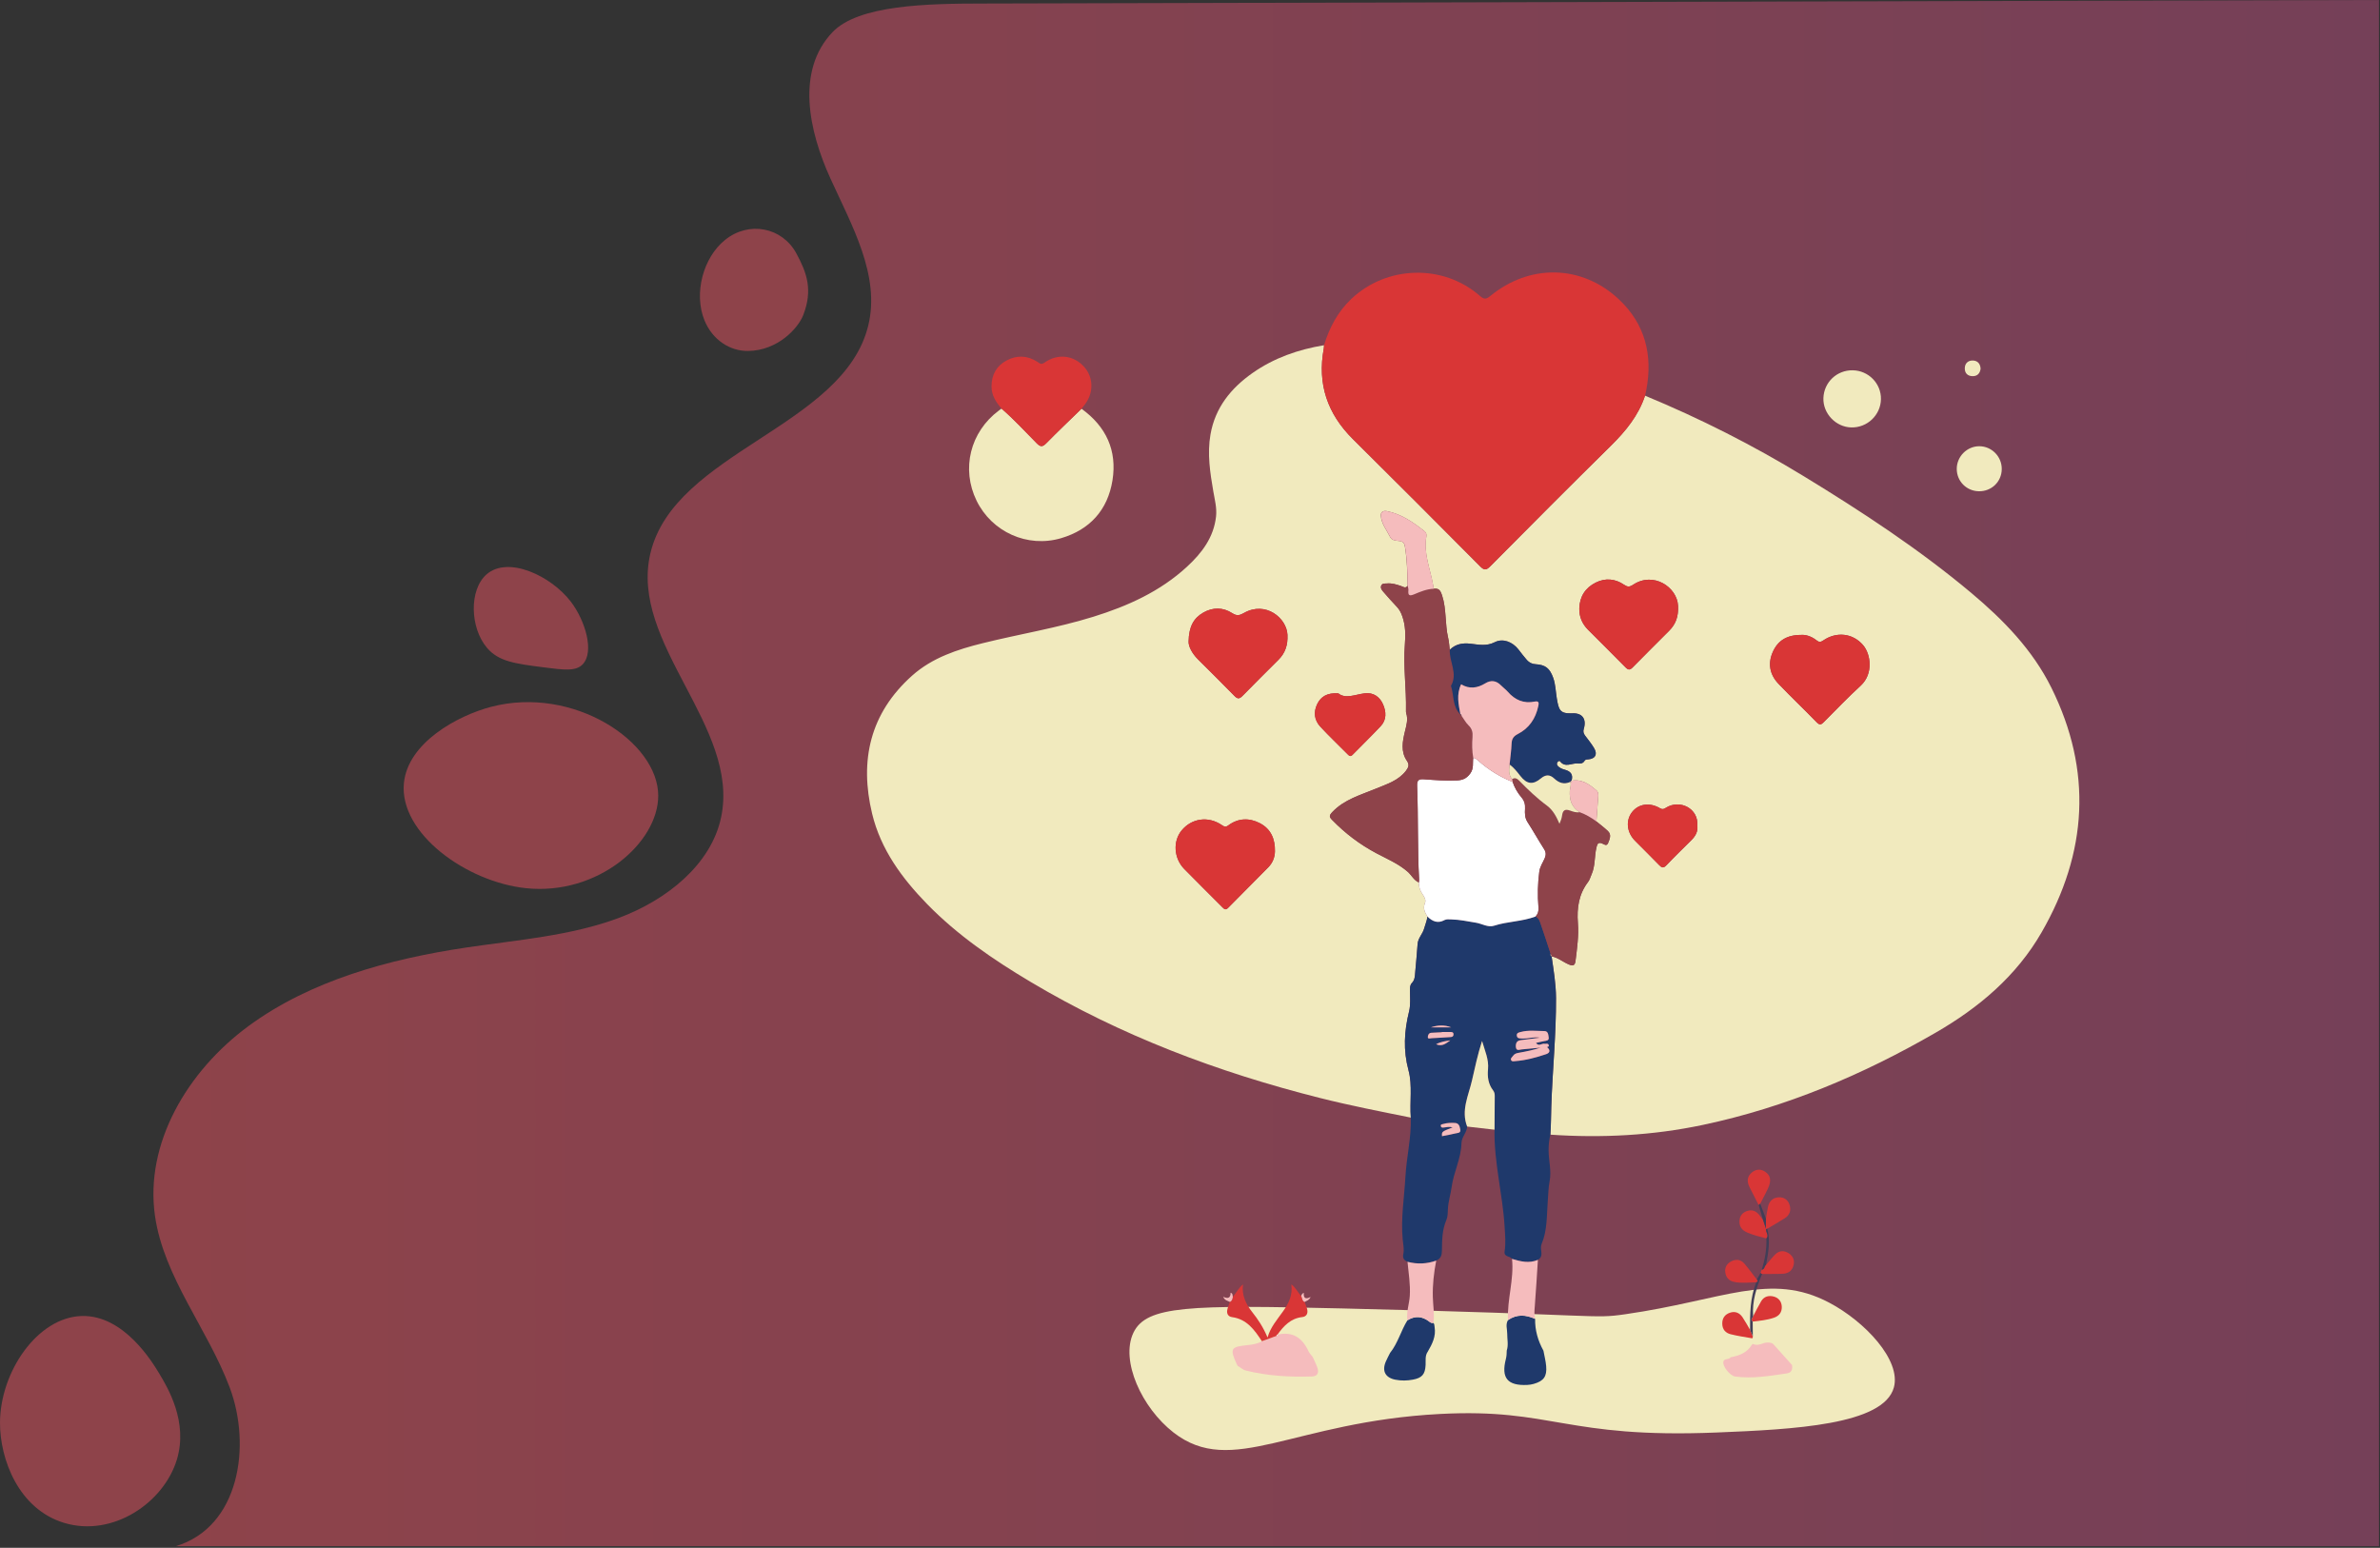 <svg width="958" height="623" viewBox="0 0 958 623" fill="none" xmlns="http://www.w3.org/2000/svg">
<rect x="0" y="0" width="958" height="623" fill="#333333" stroke="none"/>
<path d="M396.34 1.421C373 1.421 345.5 1.994 335.06 12.986C320.3 28.526 325.56 52.686 334.23 71.765C342.9 90.844 354.43 110.899 349.48 131.083C339.47 171.935 271.41 181.828 261.79 222.764C253.24 259.12 297.95 292.42 290.27 328.944C286.27 347.976 268.39 362.281 248.98 369.508C229.56 376.734 208.35 378.304 187.69 381.388C156.43 386.042 124.95 394.717 100.13 412.923C75.31 431.129 58.2 460.361 62.39 489.435C65.95 514.134 83.62 534.941 92.46 558.479C101.3 582.007 96.35 614.667 70.77 622.339H957.57V0L396.34 1.421Z" fill="url(#paint0_linear)"/>
<path d="M197.74 284.488C184.26 288.008 164.07 298.922 162.57 315.345C160.74 335.455 187.72 354.961 211.66 357.497C240.59 360.563 265 339.226 264.95 320.212C264.89 298.541 230.78 275.868 197.74 284.488Z" fill="#8E434A"/>
<path d="M218.7 268.594C227.13 269.681 231.82 270.285 234.58 267.359C239.32 262.334 235.59 249.831 229.83 242.251C221.81 231.709 204.54 223.683 195.9 231.151C188.75 237.328 189.15 252.664 196.03 260.764C200.71 266.272 207.3 267.117 218.7 268.594Z" fill="#8E434A"/>
<path d="M32.96 529.702C49.9 529.266 61.39 548.354 64.13 552.915C67.52 558.553 75.8 572.319 71.19 587.516C65.91 604.895 45.39 618.837 25.89 612.995C7.45 607.468 -0.06 587.265 0 572.644C0.07 552.162 15.07 530.167 32.96 529.702Z" fill="#8E434A"/>
<path d="M323.33 126.81C321.29 132.068 313.14 141.115 301.11 141.264C293.86 141.357 286.78 136.852 283.56 128.928C279.18 118.163 282.97 103.691 291.88 96.548C301.56 88.773 314.9 91.541 320.56 102.009C324.75 109.766 327.28 116.649 323.33 126.81Z" fill="#8E434A"/>
<g clip-path="url(#clip0)">
<path d="M654.162 529C640.566 530.952 645.933 529.14 540.6 526.664C478.694 525.216 461.431 525.478 456.213 536.464C450.911 547.637 459.57 566.657 472.372 576.597C495.919 594.879 520.335 572.225 579.651 569.133C625.108 566.76 629.886 579.073 690.969 576.597C721.913 575.345 758.28 573.561 762.339 558.399C765.266 547.441 750.668 531.914 736.305 524.338C712.524 511.783 693.812 523.32 654.162 529Z" fill="#F1EABE"/>
<path d="M567.887 449.845C555.637 447.379 543.377 444.988 531.258 441.933C490.308 431.61 451.145 416.869 414.768 395.177C399.787 386.246 385.442 376.455 373.201 363.909C363.046 353.493 354.527 341.909 351.057 327.55C345.877 306.101 350.216 287.044 367.16 271.938C375.249 264.726 385.33 261.419 395.635 258.869C410.429 255.206 425.503 252.778 440.092 248.247C453.95 243.94 466.967 238.083 477.768 228.134C483.744 222.622 488.55 216.363 489.485 207.89C489.859 204.461 488.971 201.191 488.401 197.884C487.091 190.261 485.894 182.638 487.241 174.894C489.121 164.085 495.47 156.238 504.195 150.119C512.836 144.056 522.58 140.674 532.941 138.956C532.913 139.395 532.932 139.843 532.848 140.282C530.192 154.547 534.288 166.57 544.574 176.753C561.715 193.727 578.744 210.804 595.745 227.909C597.353 229.535 598.157 229.656 599.85 227.947C615.962 211.701 632.103 195.493 648.393 179.434C654.34 173.567 659.502 167.299 662.167 159.265C684.311 168.429 705.632 179.219 726.084 191.7C749.49 205.984 772.41 221.006 793.46 238.643C806.393 249.48 818.138 261.531 825.713 276.796C842.302 310.24 840.264 343.198 821.785 375.278C811.639 392.906 796.537 405.602 779.181 415.635C749.799 432.619 718.808 445.726 685.471 452.779C665.197 457.067 644.69 458.122 624.042 456.712C624.332 452.947 624.294 449.154 624.416 445.389C624.902 430.816 626.398 416.299 626.324 401.697C626.296 396.017 625.351 390.515 624.547 384.956C627.118 385.442 629.101 387.189 631.439 388.189C633.028 388.871 633.908 388.768 634.16 386.806C634.796 381.734 635.516 376.633 635.123 371.541C634.656 365.469 635.469 359.911 639.257 354.96C639.883 354.137 640.135 353.044 640.575 352.082C642.193 348.56 641.707 344.646 642.623 340.993C642.932 339.77 643.25 338.948 644.699 339.433C645.606 339.742 646.681 340.891 647.327 339.246C647.925 337.714 648.729 335.986 647.233 334.547C645.784 333.146 644.138 331.941 642.576 330.652C642.819 327.401 643.053 324.159 643.296 320.908C643.371 319.927 643.437 318.89 642.632 318.19C639.752 315.686 636.732 313.491 632.561 314.275C633.3 311.791 632.243 310.445 629.84 309.81C628.83 309.539 627.801 309.156 627.053 308.334C626.66 307.904 626.548 307.39 626.838 306.867C627.072 306.438 627.698 306.111 627.923 306.41C629.971 309.147 632.589 307.092 634.927 307.306C636.021 307.409 637.115 307.39 637.751 306.297C638.144 305.625 638.695 305.7 639.331 305.644C642.174 305.391 643.128 303.598 641.613 301.085C640.566 299.347 639.275 297.75 638.05 296.124C637.433 295.302 637.134 294.527 637.47 293.434C638.677 289.473 636.984 286.922 632.795 287.109C627.895 287.333 627.399 285.745 626.632 281.149C626.165 278.365 626.146 275.516 625.173 272.816C623.808 269.014 622.069 267.575 618.085 267.351C616.645 267.276 615.485 266.678 614.597 265.669C613.372 264.277 612.268 262.783 611.118 261.325C608.799 258.373 604.946 256.823 601.673 258.485C598.307 260.204 595.09 259.457 591.836 259.093C588.61 258.728 585.87 259.252 583.541 261.55C583.345 259.98 583.289 258.373 582.924 256.841C581.577 251.18 582.297 245.248 580.455 239.615C579.81 237.644 579.137 236.672 577.07 236.98C576.986 236.457 576.911 235.934 576.827 235.411C575.705 228.928 572.89 222.687 574.143 215.868C574.265 215.186 574.059 214.364 573.488 213.906C568.888 210.253 564.109 206.881 558.19 205.722C556.983 205.489 555.721 205.956 555.814 207.507C556.011 210.832 558.18 213.373 559.583 216.204C560.294 217.633 561.996 217.587 563.342 217.773C564.876 217.979 565.297 218.689 565.53 220.146C566.372 225.331 566.503 230.544 566.578 235.775C565.764 236.98 564.81 236.168 563.969 235.878C562.117 235.243 560.275 234.664 558.274 234.841C557.404 234.916 556.385 234.682 555.964 235.719C555.581 236.663 556.188 237.476 556.75 238.12C558.536 240.194 560.359 242.24 562.248 244.23C563.314 245.341 563.931 246.575 564.455 248.051C565.774 251.815 565.802 255.524 565.484 259.476C564.782 268.304 566.129 277.141 565.933 285.988C565.923 286.343 565.923 286.717 566.026 287.044C566.858 289.622 566.092 291.995 565.484 294.527C564.558 298.404 563.744 302.523 566.307 306.232C567.354 307.755 566.999 308.848 565.923 310.24C562.865 314.21 558.349 315.555 554.038 317.349C547.81 319.946 541.152 321.693 536.251 326.887C534.97 328.251 535.008 328.802 536.177 329.998C541.451 335.435 547.38 339.919 554.103 343.478C558.367 345.739 562.875 347.607 566.615 350.877C568.196 352.26 569.093 354.315 571.113 355.193C571.113 356.903 571.553 358.444 572.563 359.873C573.32 360.948 574.115 362.246 573.563 363.545C572.666 365.665 573.573 367.272 574.583 368.935C574.358 370.607 573.675 372.158 573.236 373.765C572.628 375.988 570.758 377.595 570.608 380.015C570.374 383.798 569.944 387.572 569.645 391.356C569.523 392.869 569.486 394.429 568.383 395.578C567.532 396.466 567.541 397.409 567.532 398.493C567.504 401.37 567.859 404.378 567.176 407.116C565.203 415.056 564.773 422.754 566.952 430.844C568.607 436.944 567.382 443.502 567.887 449.845ZM635.703 244.902C635.638 248.293 636.881 251.143 639.238 253.506C644.241 258.542 649.309 263.511 654.275 268.584C655.397 269.733 656.061 269.789 657.211 268.603C662.046 263.652 666.993 258.812 671.865 253.899C674.623 251.124 675.652 248.013 675.456 243.875C675.1 236.28 665.487 229.909 657.314 235.383C655.902 236.326 655.06 236.27 653.704 235.346C650.141 232.917 646.176 232.571 642.333 234.486C638.134 236.569 635.834 240.119 635.703 244.902ZM724.924 255.561C719.154 255.561 715.554 257.925 713.553 262.493C711.486 267.192 712.403 271.611 715.891 275.254C720.912 280.514 726.196 285.512 731.255 290.734C732.527 292.042 733.144 291.621 734.182 290.584C739.054 285.671 743.851 280.673 748.948 276.002C754.138 271.247 753.062 263.278 749.892 259.625C745.806 254.898 739.297 254.067 733.845 257.813C732.751 258.57 732.153 258.486 731.171 257.719C729.17 256.131 726.823 255.384 724.924 255.561ZM478.432 258.224C478.357 260.083 479.751 262.942 482.182 265.361C487.073 270.247 492.01 275.086 496.826 280.047C498.107 281.364 498.855 281.429 500.174 280.065C504.924 275.161 509.815 270.406 514.622 265.557C517.362 262.792 518.409 259.672 518.241 255.543C517.951 248.77 509.479 241.782 500.744 246.705C498.949 247.714 497.883 248.004 495.984 246.78C492.319 244.426 488.251 244.351 484.379 246.556C480.527 248.761 478.544 252.133 478.432 258.224ZM513.191 342.684C513.294 337.78 511.62 333.688 507.159 331.362C502.839 329.11 498.407 329.26 494.395 332.249C493.198 333.137 492.599 332.623 491.674 332.006C486.268 328.41 479.694 329.353 475.645 334.249C472.064 338.574 472.447 345.431 476.693 349.784C481.77 354.988 486.979 360.06 492.094 365.236C492.899 366.048 493.413 366.385 494.395 365.376C499.725 359.929 505.168 354.577 510.498 349.13C512.209 347.374 513.144 345.179 513.191 342.684ZM538.683 279.066C534.25 278.814 531.707 280.308 530.21 283.391C528.621 286.67 529.042 289.884 531.473 292.509C535.017 296.339 538.823 299.936 542.498 303.644C543.134 304.289 543.63 304.644 544.443 303.813C548.212 299.945 552.102 296.199 555.796 292.257C558.199 289.688 558.003 286.493 556.731 283.55C555.403 280.458 552.803 278.627 549.325 279.066C545.425 279.552 541.591 281.439 538.683 279.066ZM683.189 332.315C683.816 325.495 676.194 321.534 670.509 325.168C669.695 325.691 669.171 325.887 668.199 325.318C664.028 322.861 659.568 323.533 656.968 326.84C654.322 330.194 654.761 334.968 658.09 338.368C661.316 341.657 664.636 344.852 667.825 348.168C668.891 349.28 669.545 349.551 670.761 348.28C674.053 344.814 677.494 341.489 680.879 338.116C682.516 336.472 683.535 334.594 683.189 332.315Z" fill="#F1EABE"/>
<path d="M662.167 159.265C659.502 167.299 654.35 173.568 648.393 179.434C632.093 195.493 615.953 211.701 599.85 227.947C598.157 229.656 597.353 229.526 595.745 227.91C578.744 210.804 561.715 193.727 544.574 176.753C534.297 166.57 530.192 154.547 532.847 140.282C532.932 139.853 532.913 139.404 532.941 138.956C535.11 131.912 538.412 125.587 543.845 120.403C558.105 106.791 580.932 106.137 595.726 119.141C597.344 120.561 598.223 120.496 599.812 119.188C615.719 106.109 636.675 106.464 651.628 120.477C662.158 130.352 665.356 142.851 662.672 156.93C662.532 157.705 662.345 158.48 662.167 159.265Z" fill="#D93636"/>
<path d="M624.556 384.957C625.361 390.515 626.305 396.017 626.333 401.697C626.408 416.299 624.912 430.816 624.425 445.39C624.294 449.154 624.341 452.947 624.051 456.712C623.546 458.805 623.331 460.878 623.341 463.083C623.359 467.24 624.584 471.267 623.733 475.583C623.247 478.068 623.21 480.936 623.004 483.57C622.564 489.287 622.854 495.191 620.545 500.666C620.152 501.591 620.245 502.59 620.386 503.552C620.601 505.01 620.479 506.29 619.039 507.102C615.504 508.625 612.063 507.756 608.622 506.719C607.845 505.495 605.274 506.028 605.639 503.674C606.162 500.329 605.835 496.985 605.629 493.631C604.844 480.599 601.346 467.848 601.571 454.703C601.599 450.182 601.617 445.66 601.664 441.148C601.674 440.317 601.524 439.56 601.019 438.897C599.046 436.347 598.672 433.413 598.962 430.34C599.336 426.453 597.737 423.044 596.558 418.989C594.763 424.557 593.687 429.742 592.5 434.899C591.097 440.989 588.03 446.922 590.564 453.433C590.461 455.881 588.329 457.59 588.273 460.112C588.151 466.259 585.112 471.771 584.308 477.843C583.925 480.711 582.952 483.589 582.821 486.597C582.756 488.091 582.774 489.708 582.204 491.034C580.502 494.976 580.446 499.134 580.409 503.263C580.39 505.225 579.988 506.635 578.099 507.392C574.302 508.756 570.449 508.896 566.541 507.878C565.166 507.261 564.493 506.467 564.867 504.739C565.269 502.852 564.811 500.881 564.623 498.947C563.801 490.446 565.25 482.038 565.718 473.593C566.166 465.652 568.13 457.842 567.878 449.846C567.373 443.502 568.598 436.935 566.961 430.835C564.782 422.745 565.213 415.047 567.186 407.106C567.868 404.369 567.513 401.37 567.541 398.484C567.55 397.4 567.532 396.456 568.392 395.569C569.496 394.429 569.533 392.86 569.655 391.346C569.954 387.563 570.384 383.789 570.618 380.005C570.767 377.586 572.638 375.979 573.245 373.756C573.685 372.149 574.368 370.607 574.592 368.926C576.593 370.869 578.735 371.841 581.503 370.308C582.204 369.916 583.242 370.047 584.121 370.066C587.506 370.122 590.798 370.86 594.118 371.392C596.549 371.784 598.98 373.391 601.356 372.616C606.845 370.832 612.727 370.953 618.132 368.879C619.469 369.524 619.815 370.888 620.236 372.083C621.62 376.007 622.873 379.987 624.173 383.938C624.098 384.359 624.135 384.742 624.575 384.957H624.556ZM619.806 417.681C617.328 417.999 614.7 418.317 612.072 418.69C610.539 418.905 610.062 419.933 610.165 421.362C610.295 423.184 611.558 422.502 612.53 422.408C615.055 422.184 617.59 421.932 620.114 421.689C617.206 422.651 614.279 423.249 611.324 423.772C610.408 423.931 609.594 424.165 609.061 424.959C608.678 425.519 607.883 426.005 608.276 426.771C608.594 427.388 609.388 427.154 609.978 427.117C614.242 426.79 618.347 425.669 622.368 424.314C624.033 423.754 624.079 422.558 622.667 421.446C622.63 421.418 622.555 421.446 622.499 421.446C623.135 421.456 623.64 421.194 623.341 420.531C623.023 419.83 622.256 420.26 621.685 420.138C620.601 419.905 619.357 421.381 618.272 419.783C619.469 419.522 620.545 419.251 621.629 419.055C622.518 418.896 623.556 418.868 623.378 417.597C623.228 416.495 623.172 415.028 621.639 415.019C618.469 415 615.261 414.561 612.119 415.393C611.399 415.589 610.426 415.71 610.548 416.831C610.679 418.027 611.586 417.952 612.521 418.018C614.999 418.176 617.421 417.196 619.806 417.681ZM584.72 453.779C580.324 455.507 580.324 455.507 580.455 457.319C582.279 456.955 584.112 456.656 585.898 456.198C586.721 455.993 588.077 456.133 587.796 454.601C587.572 453.386 587.282 452.088 585.683 452.004C584.093 451.91 582.494 451.948 580.951 452.415C580.502 452.545 579.763 452.489 579.997 453.321C580.193 454.012 580.764 453.872 581.297 453.816C582.326 453.704 583.364 453.377 584.72 453.779ZM580.362 415.393C580.362 415.43 580.362 415.458 580.362 415.495C578.94 415.561 577.528 415.617 576.107 415.71C575.069 415.776 574.742 416.729 574.723 417.401C574.695 418.345 575.658 417.915 576.172 417.887C578.744 417.775 581.306 417.579 583.869 417.429C584.57 417.382 585.056 417.168 585.056 416.345C585.056 415.458 584.476 415.383 583.812 415.393C582.672 415.393 581.521 415.393 580.362 415.393ZM584.168 413.534C581.381 412.441 578.66 412.618 575.929 413.534C578.669 413.534 581.419 413.534 584.168 413.534ZM583.775 418.756C581.905 419.036 579.978 419.279 578.061 420.316C580.558 421.399 582.101 419.933 583.775 418.756Z" fill="#1F396B"/>
<path d="M435.322 164.525C445.225 171.653 449.723 181.303 447.797 193.344C445.88 205.274 438.689 213.215 427.112 216.625C413.524 220.632 399.226 214.084 393.101 201.547C386.836 188.73 390.511 173.848 402.059 165.244C402.415 164.982 402.78 164.721 403.135 164.459C408.138 168.794 412.627 173.67 417.265 178.379C418.817 179.957 419.631 179.967 421.155 178.416C425.784 173.698 430.581 169.149 435.322 164.525Z" fill="#F1EABE"/>
<path d="M435.322 164.525C430.581 169.139 425.784 173.698 421.146 178.416C419.621 179.967 418.798 179.957 417.256 178.379C412.617 173.67 408.129 168.794 403.126 164.459C400.9 161.862 399.095 159.134 399.114 155.482C399.142 150.783 401.143 147.223 405.22 145.065C409.354 142.87 413.59 143.066 417.573 145.645C418.546 146.28 419.088 146.906 420.444 145.953C425.821 142.141 432.302 142.973 436.482 147.756C440.381 152.221 440.241 158.705 436.145 163.497C435.846 163.824 435.594 164.179 435.322 164.525Z" fill="#D93636"/>
<path d="M528.406 546.208C529.042 547.656 529.771 549.076 530.295 550.561C531.015 552.644 530.229 553.971 528.078 554.045C519.101 554.335 510.189 553.812 501.427 551.645C500.146 551.327 499.351 550.337 498.229 549.842C498.098 549.608 497.939 549.393 497.836 549.15C494.947 542.816 495.386 542.088 502.119 541.425C504.13 541.228 506.159 540.92 507.964 539.846C509.937 539.126 511.91 538.416 513.883 537.697C514.005 537.52 514.135 537.351 514.257 537.174L514.22 537.202C520.317 535.801 524.207 538.482 526.694 543.872C527.087 544.732 527.826 545.432 528.406 546.208Z" fill="#F5BCBD"/>
<path d="M745.768 149.045C752.137 149.148 757.242 154.379 757.121 160.676C756.999 167.084 751.622 172.194 745.179 172.045C738.942 171.895 733.752 166.43 733.958 160.227C734.182 153.856 739.372 148.933 745.768 149.045Z" fill="#F1EABE"/>
<path d="M621.264 543.657C621.648 545.731 622.19 547.796 622.368 549.888C622.723 554.045 621.377 555.876 617.356 557.026C616.514 557.268 615.635 557.399 614.765 557.446C606.807 557.82 604.18 554.653 606.143 547.02C606.433 545.881 606.489 544.76 606.499 543.62C607.247 541.359 606.667 539.061 606.686 536.782C606.695 534.969 605.928 533.092 607.013 531.345C610.548 528.897 614.204 529.187 617.917 530.868C617.823 535.436 619.067 539.668 621.264 543.657Z" fill="#1F396B"/>
<path d="M574.704 544.05C573.535 545.703 573.928 547.618 573.834 549.44C573.647 553.177 572.385 554.634 568.71 555.316C566.344 555.764 564.015 555.802 561.64 555.335C557.675 554.55 556.188 551.869 557.797 548.095C558.311 546.889 558.947 545.731 559.536 544.554C562.688 540.621 563.894 535.66 566.512 531.447C569.561 529.541 572.497 529.756 575.303 531.961C575.808 532.363 576.312 532.652 576.986 532.475C577.425 532.97 577.36 533.596 577.463 534.194C578.071 537.912 576.481 541.004 574.704 544.05Z" fill="#1F396B"/>
<path d="M721.315 549.412C721.595 551.103 721.221 552.513 719.304 552.794C712.384 553.803 705.473 555.017 698.441 554.064C696.403 553.793 693.289 549.963 693.691 548.067C693.99 546.637 695.954 547.441 696.618 546.31C700.031 545.666 703.164 544.545 705.099 541.359C705.212 541.163 705.586 540.901 705.679 540.958C707.764 542.051 709.56 540.304 711.533 540.378C712.421 540.416 713.244 540.397 713.927 541.172C716.368 543.947 718.855 546.675 721.315 549.412Z" fill="#F5BCBD"/>
<path d="M805.748 188.813C805.701 193.895 801.661 197.81 796.537 197.735C791.562 197.66 787.644 193.709 787.634 188.748C787.625 183.741 791.768 179.593 796.733 179.612C801.727 179.64 805.795 183.778 805.748 188.813Z" fill="#F1EABE"/>
<path d="M513.864 537.697C511.891 538.416 509.918 539.126 507.945 539.846C504.981 535.343 501.923 530.971 495.938 530.158C494.367 529.943 493.703 528.776 494.002 527.253C494.217 526.15 494.694 525.095 495.059 524.02C495.966 523.628 496.097 522.787 496.246 521.956C497.687 520.349 498.603 518.303 500.37 516.967L500.333 516.93C499.762 521.283 501.446 524.843 504.073 528.159C506.374 531.064 508.441 534.138 510.217 538.36C512.424 530.261 521.056 526.048 519.784 516.967C521.523 518.266 522.393 520.162 523.739 521.648C524.226 522.423 524.029 523.609 525.133 524.039C525.488 525.029 525.928 526.001 526.171 527.019C526.563 528.673 525.871 529.953 524.198 530.13C519.513 530.644 516.735 533.708 514.201 537.183L514.238 537.155C513.967 537.239 513.771 537.37 513.864 537.697Z" fill="#D93636"/>
<path d="M617.907 530.859C614.195 529.177 610.539 528.888 607.004 531.335C606.592 523.068 609.482 515.015 608.622 506.719C612.063 507.756 615.504 508.634 619.039 507.102C618.637 513.287 618.281 519.48 617.795 525.655C617.655 527.412 617.477 529.131 617.907 530.859Z" fill="#F5BCBD"/>
<path d="M576.976 532.466C576.313 532.643 575.798 532.354 575.293 531.952C572.488 529.747 569.552 529.532 566.503 531.438C566.017 528.047 567.279 524.833 567.476 521.526C567.747 516.967 566.98 512.427 566.55 507.887C570.449 508.905 574.302 508.775 578.108 507.401C577.164 512.24 576.612 517.164 576.743 522.05C576.827 525.515 577.481 528.972 576.976 532.466Z" fill="#F5BCBD"/>
<path d="M706.914 516.136C704.005 516.192 701.106 516.584 698.179 516.014C695.888 515.566 694.757 514.183 694.458 512.119C694.186 510.204 695.093 508.634 696.805 507.728C698.722 506.719 700.648 506.887 702.107 508.578C703.884 510.652 705.483 512.866 707.166 515.024C707.736 515.538 707.68 515.912 706.914 516.136Z" fill="#D93636"/>
<path d="M705.548 537.865C705.52 538.183 705.595 538.725 705.165 538.659C702.313 538.174 699.432 537.744 696.627 537.043C694.588 536.539 693.307 535.165 693.251 532.867C693.195 530.616 694.252 529.121 696.272 528.402C698.348 527.664 700.143 528.355 701.368 530.149C702.49 531.812 703.444 533.587 704.463 535.315C704.828 536.165 705.193 537.015 705.548 537.865Z" fill="#D93636"/>
<path d="M710.991 498.48C708.344 497.77 705.679 497.153 703.163 496.042C701.069 495.117 700.003 493.613 700.19 491.249C700.367 489.072 701.686 487.849 703.594 487.335C705.744 486.756 707.353 487.83 708.559 489.577C708.905 490.081 709.289 490.567 709.653 491.044C710.027 492.174 710.411 493.323 710.794 494.472L710.897 494.64C710.579 495.939 712.234 497.181 710.991 498.48Z" fill="#D93636"/>
<path d="M705.66 529.803C706.736 527.776 707.755 525.711 708.915 523.74C710.065 521.788 712.001 521.339 714.011 521.881C715.975 522.414 717.144 523.927 717.209 525.992C717.275 528.168 716.171 529.672 714.067 530.392C711.28 531.345 708.382 531.616 705.483 531.952C704.435 531.139 705.473 530.504 705.66 529.803Z" fill="#D93636"/>
<path d="M710.832 490.558C711.094 488.988 711.299 487.419 711.627 485.868C712.113 483.533 713.544 482.057 715.966 481.926C718.023 481.814 719.631 482.897 720.286 484.813C721.043 487.017 720.501 489.044 718.406 490.362C716.087 491.81 713.721 493.174 711.374 494.575C711.243 494.659 711.084 494.687 710.907 494.659L710.804 494.491C710.813 493.183 710.822 491.866 710.832 490.558Z" fill="#D93636"/>
<path d="M707.905 485.055C706.708 482.701 705.511 480.356 704.305 478.002C703.126 475.713 703.108 473.546 705.268 471.846C706.97 470.51 708.84 470.454 710.654 471.734C712.674 473.172 713.067 475.162 711.748 478.124C710.776 480.291 709.607 482.365 708.531 484.485C708.316 484.672 708.111 484.868 707.905 485.055Z" fill="#D93636"/>
<path d="M708.69 512.278C708.84 511.867 708.98 511.456 709.13 511.045C710.364 511.007 710.112 509.615 710.86 509.139C712.001 507.812 713.104 506.439 714.301 505.169C715.788 503.59 717.583 503.132 719.566 504.197C721.464 505.225 722.427 506.878 722.006 509.017C721.567 511.241 720.024 512.567 717.752 512.689C714.937 512.838 712.113 512.764 709.289 512.792C709.008 512.698 708.69 512.679 708.69 512.278Z" fill="#D93636"/>
<path d="M797.229 148.41C796.986 150.278 795.948 151.455 793.956 151.408C791.973 151.362 790.832 150.166 790.87 148.204C790.907 146.233 792.198 145.065 794.096 145.112C795.994 145.159 797.117 146.354 797.229 148.41Z" fill="#F1EABE"/>
<path d="M708.69 512.278C708.69 512.68 709.008 512.698 709.279 512.782C707.016 518.229 705.23 523.787 705.66 529.813C705.473 530.513 704.435 531.149 705.492 531.952C705.511 533.923 705.529 535.904 705.548 537.875C705.183 537.025 704.828 536.174 704.463 535.324C704.37 528.813 704.473 522.33 706.913 516.145C707.671 515.921 707.727 515.538 707.156 515.024C707.671 514.109 708.176 513.193 708.69 512.278Z" fill="#413E57"/>
<path d="M710.86 509.139C710.112 509.615 710.364 511.007 709.13 511.045C710.439 506.962 711.178 502.786 711 498.489C712.244 497.181 710.579 495.948 710.916 494.659C711.093 494.687 711.252 494.659 711.383 494.575C712.655 499.479 711.776 504.309 710.86 509.139Z" fill="#413E57"/>
<path d="M707.905 485.055C708.111 484.869 708.316 484.672 708.522 484.486C709.298 486.513 710.065 488.531 710.841 490.558C710.832 491.866 710.822 493.174 710.813 494.481C710.43 493.332 710.046 492.183 709.672 491.053C709.083 489.063 708.494 487.064 707.905 485.055Z" fill="#413E57"/>
<path d="M496.246 521.965C496.097 522.797 495.966 523.638 495.059 524.03C494.161 523.563 493.001 523.479 492.347 521.956C494.329 522.9 495.395 522.386 495.33 520.331C496.368 520.676 496.022 521.452 496.246 521.965Z" fill="#F5BCBD"/>
<path d="M525.142 524.049C524.048 523.619 524.244 522.442 523.749 521.657C523.917 521.162 524.085 520.676 524.815 520.349C524.665 522.208 525.226 523.245 527.555 522.031C526.9 523.469 525.881 523.572 525.142 524.049Z" fill="#F5BCBD"/>
<path d="M500.37 516.978C500.427 516.912 500.474 516.846 500.53 516.781C500.464 516.837 500.398 516.893 500.333 516.94C500.333 516.94 500.37 516.978 500.37 516.978Z" fill="#D94521"/>
<path d="M618.122 368.888C612.717 370.962 606.835 370.841 601.346 372.625C598.962 373.401 596.539 371.794 594.108 371.401C590.788 370.869 587.497 370.131 584.112 370.075C583.233 370.065 582.204 369.935 581.493 370.318C578.725 371.84 576.584 370.878 574.583 368.935C573.573 367.272 572.666 365.665 573.563 363.545C574.115 362.246 573.32 360.948 572.563 359.873C571.562 358.444 571.113 356.903 571.113 355.193C571.151 354.838 571.244 354.492 571.225 354.138C570.524 341.563 570.907 328.961 570.421 316.377C570.328 314.042 570.982 313.5 573.189 313.659C577.612 313.977 582.036 314.341 586.487 314.117C588.694 314.005 590.311 313.369 591.78 311.361C593.323 309.25 592.715 307.157 593.005 305.046C593.865 305.092 594.435 305.662 595.034 306.185C599.158 309.819 603.74 312.706 608.865 314.733C609.65 317.022 610.847 319.115 612.399 320.927C613.596 322.319 613.97 323.758 613.858 325.533C613.746 327.364 613.746 329.185 614.859 330.895C617.169 334.463 619.235 338.181 621.517 341.75C622.34 343.03 622.34 344.104 621.779 345.449C621.031 347.224 619.871 348.775 619.6 350.812C618.964 355.576 618.871 360.359 619.254 365.114C619.394 366.693 619.095 367.814 618.122 368.888Z" fill="white"/>
<path d="M593.014 305.064C592.724 307.176 593.332 309.268 591.789 311.38C590.321 313.388 588.694 314.023 586.496 314.135C582.054 314.36 577.622 313.995 573.198 313.678C570.992 313.519 570.346 314.061 570.43 316.396C570.917 328.97 570.533 341.573 571.235 354.156C571.253 354.502 571.16 354.857 571.122 355.212C569.103 354.334 568.205 352.269 566.624 350.896C562.884 347.626 558.377 345.767 554.112 343.497C547.398 339.938 541.469 335.444 536.186 330.017C535.017 328.812 534.98 328.27 536.261 326.906C541.17 321.712 547.819 319.965 554.047 317.368C558.358 315.574 562.875 314.22 565.932 310.259C567.008 308.857 567.363 307.774 566.316 306.251C563.763 302.542 564.567 298.422 565.493 294.545C566.101 292.004 566.868 289.641 566.035 287.063C565.932 286.736 565.932 286.362 565.942 286.007C566.138 277.16 564.801 268.323 565.493 259.495C565.802 255.543 565.783 251.834 564.464 248.069C563.95 246.593 563.323 245.37 562.257 244.248C560.368 242.268 558.545 240.222 556.759 238.139C556.198 237.485 555.59 236.672 555.973 235.738C556.394 234.71 557.413 234.944 558.283 234.86C560.284 234.682 562.126 235.262 563.978 235.897C564.81 236.186 565.774 236.999 566.587 235.794C566.69 236.383 566.942 236.99 566.877 237.569C566.662 239.727 567.298 240.035 569.299 239.185C571.768 238.139 574.311 237.102 577.079 236.999C579.155 236.682 579.819 237.662 580.464 239.634C582.307 245.257 581.587 251.199 582.933 256.86C583.298 258.392 583.354 259.999 583.55 261.568C583.345 266.417 586.889 271.144 584.037 276.086C585.308 279.907 584.523 284.409 587.824 287.567L587.768 287.548C587.936 287.754 588.105 287.95 588.273 288.156C589.189 289.445 589.947 290.893 591.069 291.976C592.481 293.34 592.846 294.76 592.687 296.685C592.481 299.45 592.518 302.271 593.014 305.064Z" fill="#8E434A"/>
<path d="M587.843 287.548C584.542 284.391 585.327 279.888 584.056 276.067C586.898 271.125 583.364 266.408 583.569 261.55C585.898 259.252 588.638 258.729 591.864 259.093C595.118 259.457 598.326 260.205 601.702 258.486C604.965 256.823 608.827 258.374 611.146 261.326C612.297 262.783 613.391 264.287 614.625 265.67C615.523 266.679 616.682 267.276 618.113 267.351C622.087 267.566 623.827 269.005 625.201 272.816C626.174 275.525 626.193 278.375 626.66 281.149C627.427 285.745 627.923 287.334 632.823 287.109C637.012 286.913 638.705 289.464 637.499 293.434C637.171 294.527 637.461 295.293 638.078 296.124C639.303 297.75 640.594 299.347 641.641 301.085C643.147 303.598 642.202 305.391 639.359 305.644C638.724 305.7 638.172 305.616 637.779 306.298C637.143 307.391 636.04 307.4 634.955 307.307C632.617 307.092 630.008 309.147 627.951 306.41C627.726 306.111 627.1 306.447 626.866 306.868C626.576 307.391 626.688 307.895 627.081 308.334C627.829 309.156 628.858 309.539 629.868 309.81C632.262 310.445 633.328 311.781 632.589 314.276L632.598 314.21C632.411 314.397 632.234 314.584 632.047 314.771L632.075 314.743C629.559 315.929 627.483 315.116 625.594 313.36C623.817 311.707 622.134 311.744 620.236 313.351C617.056 316.023 614.56 315.668 611.969 312.342C610.669 310.67 609.379 309.007 607.649 307.746C607.939 304.934 608.35 302.122 608.463 299.301C608.547 297.395 609.239 296.367 610.987 295.47C615.513 293.144 618.141 289.239 619.189 284.297C619.404 283.288 619.694 282.037 617.786 282.42C613.344 283.335 609.8 281.784 606.892 278.431C606.078 277.497 605.031 276.777 604.17 275.89C602.281 273.937 600.131 273.704 597.905 275.058C594.688 277.02 591.471 277.478 588.142 275.469C586.15 279.552 587.095 283.55 587.843 287.548Z" fill="#1F396B"/>
<path d="M618.122 368.889C619.086 367.805 619.394 366.693 619.263 365.124C618.88 360.359 618.973 355.586 619.609 350.821C619.88 348.785 621.04 347.234 621.788 345.459C622.349 344.123 622.349 343.039 621.526 341.76C619.235 338.182 617.169 334.464 614.868 330.904C613.755 329.185 613.755 327.373 613.867 325.542C613.98 323.767 613.606 322.328 612.409 320.937C610.847 319.124 609.659 317.032 608.874 314.743C608.808 314.36 608.743 313.986 608.677 313.603C609.828 312.828 610.772 313.472 611.492 314.21C614.999 317.798 618.599 321.263 622.648 324.244C625.145 326.084 626.501 328.765 627.726 331.586C628.269 330.381 628.624 329.326 628.774 328.233C629.054 326.187 629.896 325.505 632 326.271C633.197 326.7 634.506 327.168 635.871 326.915C638.321 327.784 640.509 329.111 642.595 330.633C644.156 331.923 645.793 333.128 647.252 334.529C648.748 335.977 647.944 337.696 647.345 339.228C646.7 340.872 645.625 339.714 644.718 339.415C643.259 338.929 642.941 339.751 642.642 340.975C641.725 344.637 642.211 348.542 640.594 352.064C640.154 353.026 639.902 354.128 639.275 354.941C635.488 359.892 634.684 365.451 635.142 371.523C635.535 376.614 634.814 381.715 634.179 386.788C633.935 388.759 633.056 388.852 631.457 388.17C629.12 387.171 627.137 385.424 624.565 384.938L624.575 384.957C624.444 384.62 624.313 384.275 624.173 383.938C622.873 379.987 621.62 376.007 620.236 372.084C619.815 370.897 619.469 369.533 618.122 368.889Z" fill="#8E434A"/>
<path d="M635.703 244.902C635.843 240.119 638.134 236.579 642.333 234.486C646.176 232.571 650.141 232.917 653.704 235.346C655.06 236.27 655.902 236.327 657.314 235.383C665.487 229.909 675.1 236.28 675.455 243.875C675.652 248.013 674.623 251.133 671.865 253.899C666.983 258.803 662.036 263.652 657.211 268.603C656.061 269.78 655.397 269.724 654.275 268.584C649.309 263.512 644.241 258.542 639.238 253.506C636.881 251.143 635.637 248.294 635.703 244.902Z" fill="#D93636"/>
<path d="M724.924 255.562C726.822 255.384 729.17 256.131 731.18 257.72C732.153 258.486 732.751 258.57 733.855 257.813C739.306 254.057 745.806 254.898 749.902 259.625C753.072 263.287 754.147 271.247 748.957 276.002C743.861 280.673 739.063 285.671 734.191 290.584C733.153 291.631 732.536 292.051 731.264 290.734C726.205 285.512 720.912 280.504 715.9 275.254C712.412 271.602 711.496 267.192 713.562 262.493C715.554 257.934 719.154 255.562 724.924 255.562Z" fill="#D93636"/>
<path d="M478.432 258.224C478.544 252.133 480.527 248.751 484.37 246.565C488.242 244.361 492.309 244.435 495.975 246.79C497.874 248.013 498.94 247.724 500.735 246.715C509.46 241.792 517.942 248.779 518.231 255.552C518.409 259.672 517.362 262.802 514.612 265.567C509.806 270.415 504.915 275.17 500.165 280.075C498.846 281.429 498.107 281.373 496.817 280.056C492.001 275.096 487.063 270.256 482.173 265.371C479.751 262.942 478.357 260.092 478.432 258.224Z" fill="#D93636"/>
<path d="M513.191 342.684C513.144 345.179 512.209 347.365 510.488 349.121C505.158 354.567 499.716 359.92 494.385 365.367C493.404 366.376 492.889 366.039 492.085 365.227C486.97 360.06 481.761 354.988 476.683 349.775C472.447 345.431 472.054 338.565 475.636 334.239C479.685 329.354 486.268 328.41 491.664 331.997C492.59 332.614 493.188 333.128 494.385 332.24C498.397 329.251 502.839 329.111 507.15 331.353C511.629 333.688 513.294 337.78 513.191 342.684Z" fill="#D93636"/>
<path d="M538.683 279.066C541.582 281.448 545.425 279.561 549.315 279.066C552.794 278.627 555.394 280.467 556.722 283.55C557.993 286.493 558.19 289.697 555.786 292.257C552.102 296.199 548.203 299.945 544.434 303.813C543.62 304.644 543.134 304.298 542.489 303.644C538.814 299.926 535.008 296.339 531.464 292.509C529.032 289.884 528.602 286.67 530.201 283.391C531.716 280.299 534.25 278.804 538.683 279.066Z" fill="#D93636"/>
<path d="M683.189 332.315C683.535 334.594 682.516 336.472 680.87 338.116C677.485 341.489 674.044 344.814 670.752 348.28C669.536 349.56 668.882 349.28 667.816 348.168C664.627 344.852 661.307 341.657 658.081 338.369C654.752 334.968 654.312 330.194 656.959 326.841C659.568 323.534 664.019 322.861 668.19 325.318C669.171 325.897 669.686 325.692 670.499 325.168C676.194 321.525 683.816 325.495 683.189 332.315Z" fill="#D93636"/>
<path d="M577.107 236.99C574.339 237.083 571.796 238.13 569.327 239.176C567.326 240.026 566.681 239.718 566.905 237.56C566.961 236.981 566.718 236.383 566.615 235.785C566.55 230.553 566.419 225.34 565.568 220.156C565.334 218.698 564.913 217.988 563.38 217.783C562.033 217.596 560.322 217.643 559.62 216.213C558.218 213.383 556.048 210.842 555.852 207.516C555.758 205.965 557.021 205.498 558.227 205.732C564.146 206.89 568.925 210.263 573.526 213.915C574.096 214.373 574.302 215.186 574.18 215.877C572.927 222.697 575.742 228.937 576.864 235.42C576.948 235.944 577.023 236.467 577.107 236.99Z" fill="#F5BCBD"/>
<path d="M642.595 330.643C640.509 329.12 638.321 327.793 635.871 326.924C632.58 324.963 631.672 321.955 631.878 318.321C631.944 317.125 632.57 315.948 632.065 314.733L632.037 314.761C632.654 314.995 632.72 314.687 632.589 314.201L632.58 314.266C636.75 313.481 639.771 315.677 642.651 318.18C643.455 318.881 643.39 319.918 643.315 320.899C643.081 324.15 642.838 327.392 642.595 330.643Z" fill="#F5BCBD"/>
<path d="M601.58 454.713C597.905 454.292 594.239 453.872 590.564 453.452C588.03 446.94 591.106 441.008 592.5 434.917C593.687 429.761 594.763 424.576 596.558 419.008C597.736 423.062 599.335 426.472 598.961 430.358C598.662 433.432 599.046 436.365 601.019 438.916C601.533 439.579 601.673 440.336 601.664 441.167C601.627 445.67 601.608 450.191 601.58 454.713Z" fill="#F1EABE"/>
<path d="M619.806 417.681C617.43 417.186 615.008 418.167 612.521 418.008C611.586 417.943 610.679 418.027 610.548 416.822C610.426 415.71 611.399 415.579 612.119 415.383C615.252 414.542 618.459 414.991 621.638 415.01C623.172 415.019 623.228 416.486 623.378 417.588C623.556 418.858 622.518 418.886 621.629 419.045C620.544 419.241 619.469 419.512 618.272 419.774C619.357 421.371 620.6 419.895 621.685 420.129C622.246 420.25 623.022 419.811 623.34 420.521C623.64 421.194 623.135 421.446 622.499 421.437C622.555 421.437 622.63 421.409 622.667 421.437C624.079 422.549 624.032 423.744 622.368 424.305C618.347 425.659 614.242 426.78 609.977 427.107C609.388 427.154 608.603 427.388 608.275 426.762C607.883 425.996 608.678 425.51 609.061 424.949C609.603 424.155 610.407 423.922 611.324 423.763C614.27 423.24 617.206 422.642 620.114 421.68C617.589 421.923 615.064 422.165 612.53 422.399C611.558 422.483 610.305 423.174 610.164 421.353C610.062 419.933 610.529 418.896 612.072 418.681C614.69 418.326 617.318 418.008 619.806 417.681Z" fill="#F5BCBD"/>
<path d="M584.719 453.779C583.363 453.386 582.325 453.704 581.287 453.816C580.745 453.872 580.175 454.003 579.988 453.321C579.754 452.499 580.492 452.555 580.941 452.415C582.484 451.948 584.083 451.92 585.673 452.004C587.272 452.097 587.562 453.386 587.787 454.601C588.076 456.133 586.711 455.993 585.888 456.198C584.093 456.656 582.269 456.955 580.446 457.319C580.315 455.498 580.315 455.498 584.719 453.779Z" fill="#F5BCBD"/>
<path d="M580.362 415.393C581.512 415.393 582.662 415.393 583.822 415.393C584.486 415.393 585.066 415.458 585.066 416.345C585.066 417.168 584.579 417.382 583.878 417.429C581.316 417.579 578.744 417.775 576.182 417.887C575.667 417.906 574.704 418.345 574.732 417.401C574.751 416.728 575.078 415.776 576.116 415.71C577.528 415.617 578.95 415.57 580.371 415.495C580.362 415.458 580.362 415.421 580.362 415.393Z" fill="#F5BCBD"/>
<path d="M584.168 413.534C581.418 413.534 578.679 413.534 575.929 413.534C578.65 412.609 581.372 412.431 584.168 413.534Z" fill="#F5BCBD"/>
<path d="M583.775 418.756C582.101 419.933 580.558 421.399 578.061 420.316C579.978 419.279 581.905 419.036 583.775 418.756Z" fill="#F5BCBD"/>
<path d="M624.163 383.957C624.294 384.293 624.425 384.639 624.565 384.975C624.126 384.751 624.089 384.377 624.163 383.957Z" fill="#F1EABE"/>
<path d="M513.864 537.697C513.771 537.361 513.958 537.239 514.238 537.174C514.117 537.351 513.995 537.529 513.864 537.697Z" fill="white"/>
<path d="M608.677 313.603C608.743 313.986 608.808 314.36 608.874 314.743C603.759 312.715 599.167 309.829 595.043 306.195C594.454 305.672 593.884 305.102 593.014 305.055C592.518 302.271 592.481 299.441 592.715 296.647C592.874 294.732 592.509 293.312 591.097 291.939C589.975 290.855 589.227 289.407 588.301 288.118C588.254 287.81 588.282 287.455 587.796 287.511L587.852 287.53C587.104 283.531 586.159 279.533 588.133 275.432C591.452 277.44 594.678 276.983 597.895 275.021C600.13 273.657 602.272 273.9 604.161 275.852C605.021 276.74 606.068 277.468 606.882 278.393C609.79 281.747 613.334 283.298 617.776 282.382C619.675 281.99 619.394 283.251 619.179 284.26C618.132 289.202 615.504 293.116 610.978 295.433C609.229 296.33 608.537 297.367 608.453 299.263C608.331 302.084 607.92 304.896 607.639 307.708C607.415 309.782 607.116 311.856 608.677 313.603Z" fill="#F5BCBD"/>
<path d="M587.787 287.53C588.273 287.464 588.254 287.829 588.292 288.137C588.123 287.931 587.955 287.726 587.787 287.53Z" fill="#413E57"/>
<path d="M608.678 313.603C607.116 311.856 607.415 309.782 607.64 307.727C609.37 308.988 610.651 310.651 611.96 312.323C614.55 315.649 617.056 316.004 620.226 313.332C622.134 311.725 623.817 311.688 625.585 313.341C627.474 315.107 629.55 315.91 632.065 314.724C632.57 315.948 631.944 317.125 631.878 318.311C631.673 321.945 632.589 324.953 635.871 326.915C634.506 327.167 633.197 326.7 632 326.271C629.896 325.514 629.054 326.186 628.774 328.232C628.624 329.325 628.259 330.39 627.726 331.586C626.501 328.765 625.145 326.074 622.648 324.243C618.599 321.263 614.999 317.797 611.492 314.21C610.763 313.472 609.818 312.827 608.678 313.603Z" fill="#F1EABE"/>
<path d="M632.589 314.191C632.72 314.687 632.655 314.995 632.037 314.752C632.215 314.574 632.402 314.378 632.589 314.191Z" fill="#F1EABE"/>
</g>
<defs>
<linearGradient id="paint0_linear" x1="61.754" y1="311.165" x2="957.57" y2="311.165" gradientUnits="userSpaceOnUse">
<stop offset="0.006" stop-color="#8E434A"/>
<stop offset="1" stop-color="#754058"/>
</linearGradient>
<clipPath id="clip0">
<rect width="488" height="474" fill="white" transform="translate(349 109.659)"/>
</clipPath>
</defs>
</svg>

